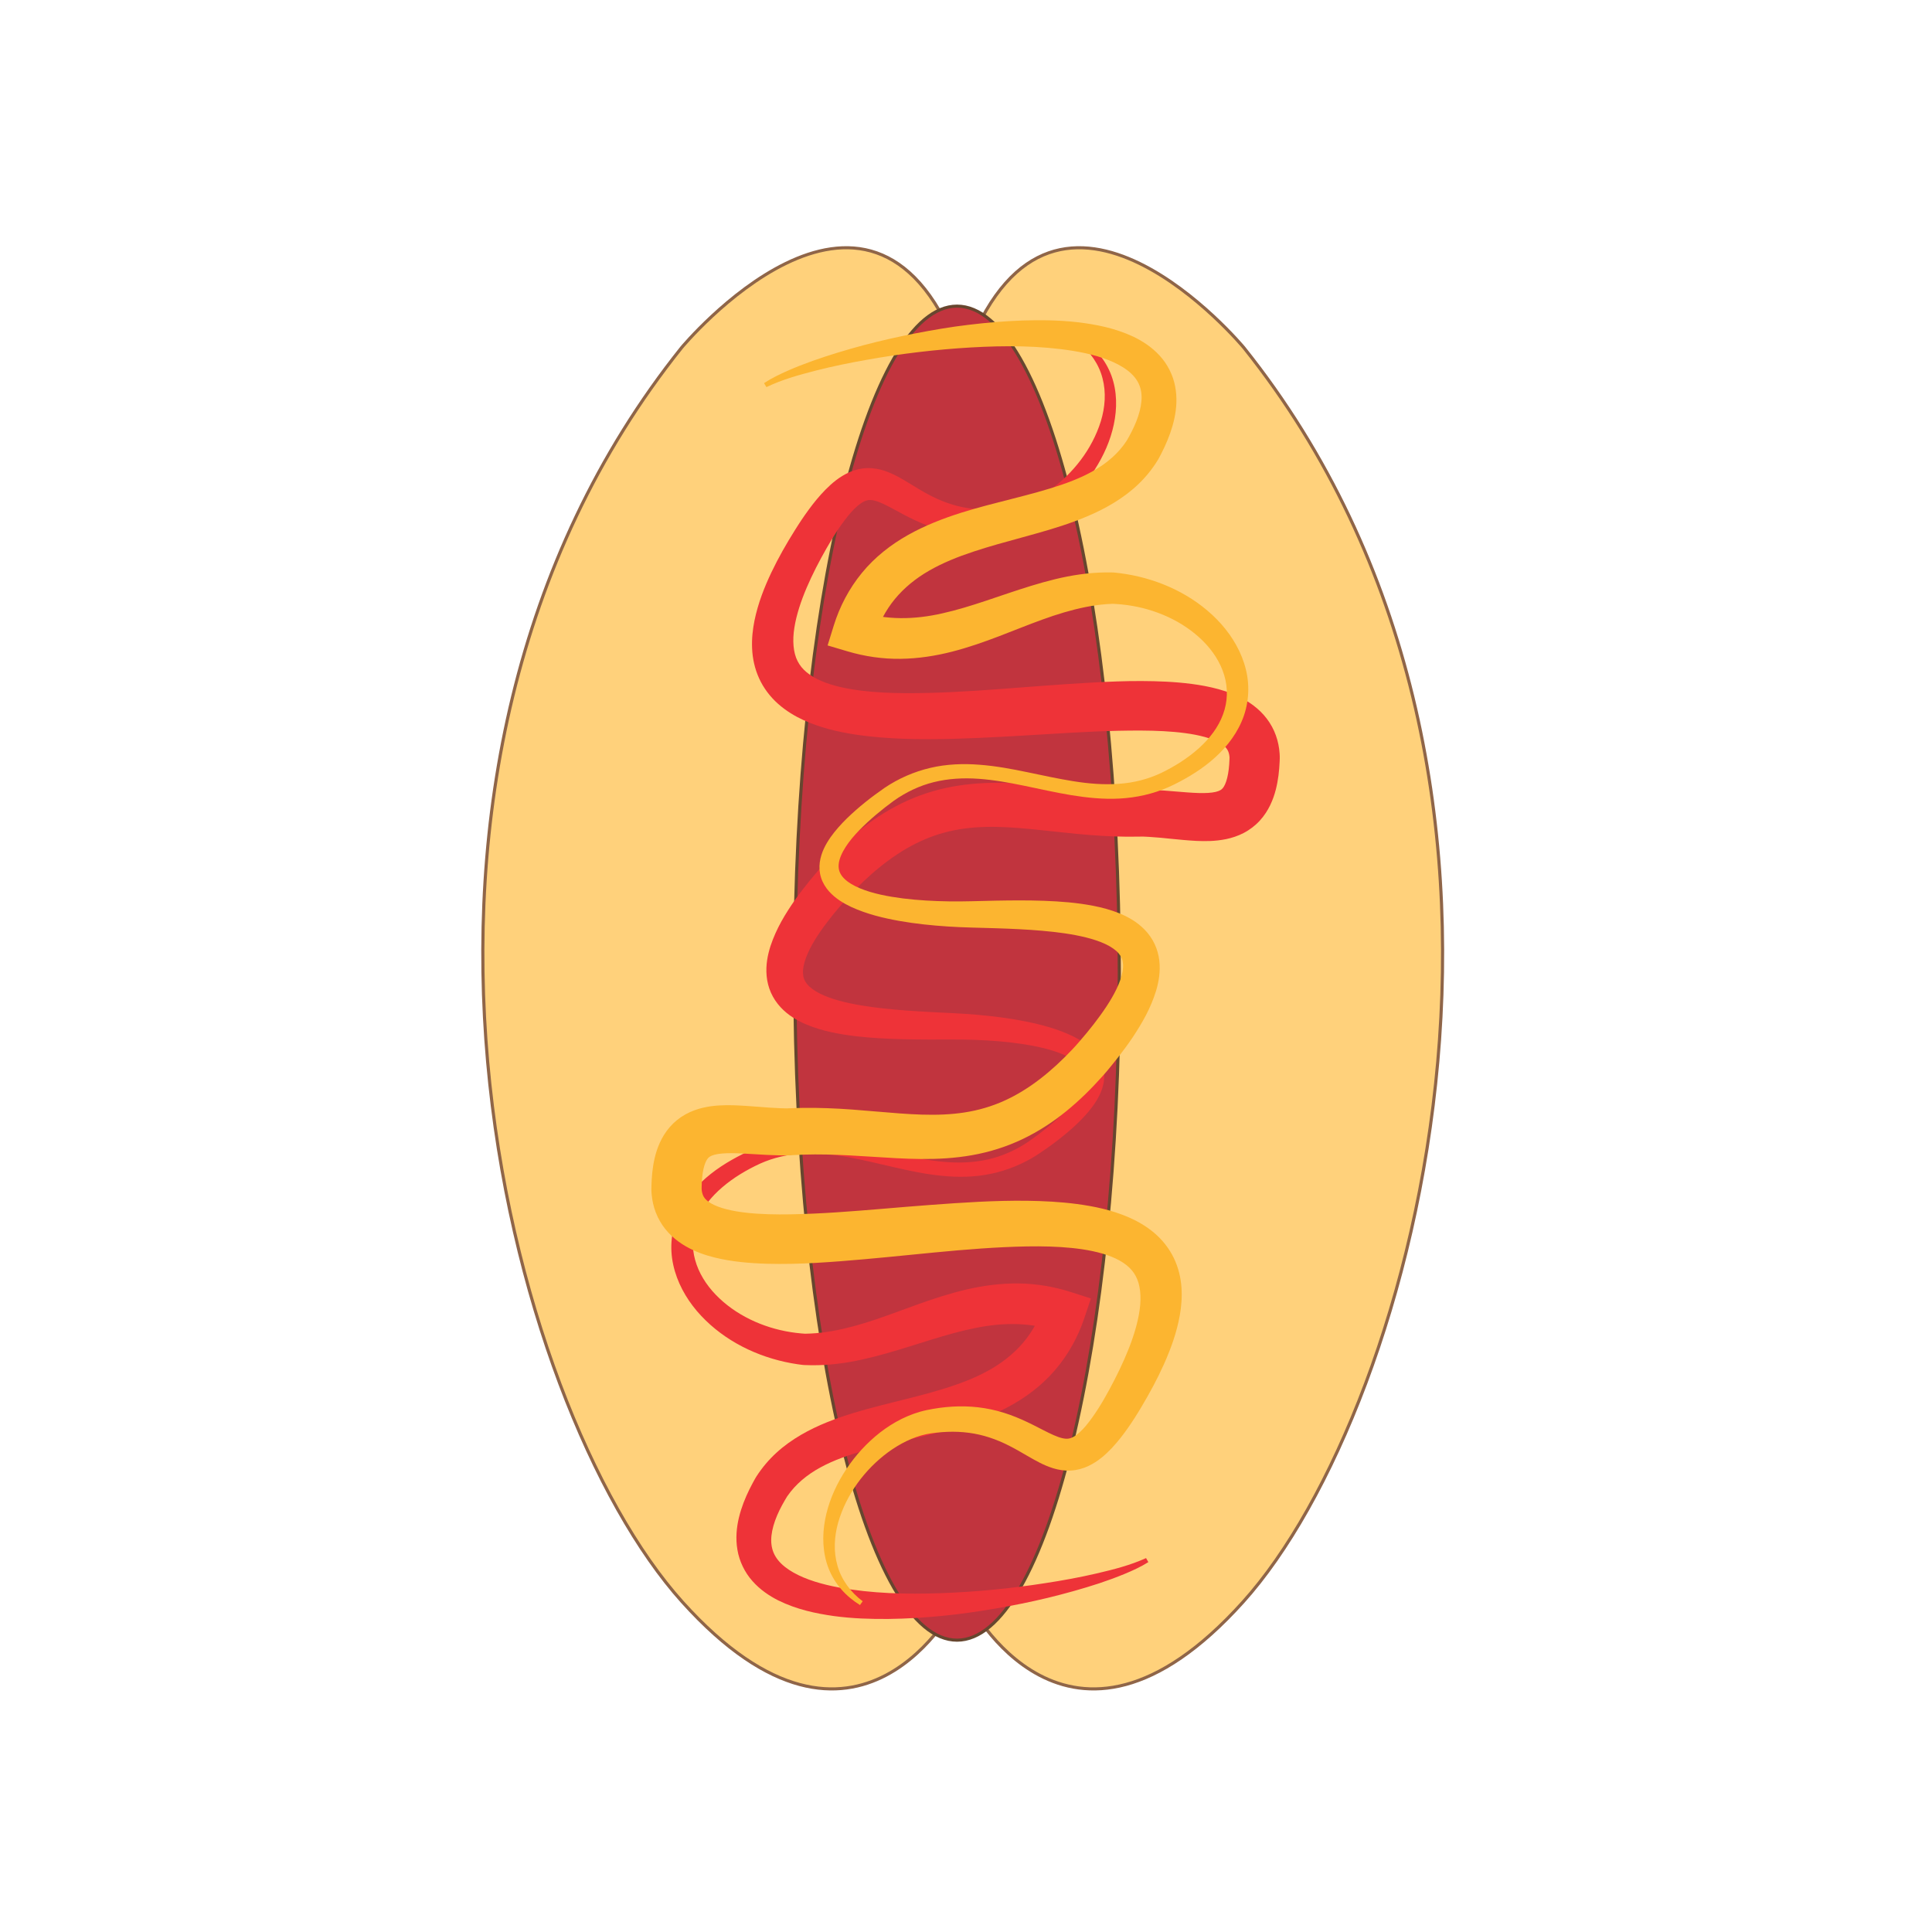 <?xml version="1.0" encoding="UTF-8" standalone="no"?>
<!-- Created with Inkscape (http://www.inkscape.org/) -->

<svg
   xmlns:dc="http://purl.org/dc/elements/1.1/"
   xmlns:cc="http://creativecommons.org/ns#"
   xmlns:rdf="http://www.w3.org/1999/02/22-rdf-syntax-ns#"
   xmlns:svg="http://www.w3.org/2000/svg"
   xmlns="http://www.w3.org/2000/svg"
   xmlns:sodipodi="http://sodipodi.sourceforge.net/DTD/sodipodi-0.dtd"
   xmlns:inkscape="http://www.inkscape.org/namespaces/inkscape"
   id="svg3205"
   version="1.1"
   inkscape:version="0.48.5 r10040"
   width="80.005"
   height="79.998"
   xml:space="preserve"
   sodipodi:docname="hot-dog.svg"><defs
     id="defs3209"><clipPath
       clipPathUnits="userSpaceOnUse"
       id="clipPath3219"><path
         d="m 0,566.93 566.93,0 L 566.93,0 0,0 0,566.93 z"
         id="path3221"
         inkscape:connector-curvature="0" /></clipPath></defs><sodipodi:namedview
     pagecolor="#ffffff"
     bordercolor="#666666"
     borderopacity="1"
     objecttolerance="10"
     gridtolerance="10"
     guidetolerance="10"
     inkscape:pageopacity="0"
     inkscape:pageshadow="2"
     inkscape:window-width="743"
     inkscape:window-height="480"
     id="namedview3207"
     showgrid="false"
     inkscape:zoom="0.94192767"
     inkscape:cx="172.13722"
     inkscape:cy="39.996337"
     inkscape:window-x="0"
     inkscape:window-y="0"
     inkscape:window-maximized="0"
     inkscape:current-layer="g3213"
     fit-margin-top="0"
     fit-margin-left="0"
     fit-margin-right="0"
     fit-margin-bottom="0" /><g
     id="g3213"
     inkscape:groupmode="layer"
     inkscape:label="hot-dog"
     transform="matrix(1.25,0,0,-1.25,-307.21,394.333)"><g
       id="g3215"
       transform="matrix(0.104,0,0,0.102,248.773,254.474)"><g
         id="g3217"
         clip-path="url(#clipPath3219)"><g
           id="g3223"
           transform="translate(279.575,485.06)"><path
             d="m 0,0 c 0,0 91.837,-197.803 0,-407.378 0,0 31.382,-63.577 87.511,0 C 143.642,-343.798 196.667,-138.93 87.74,0 87.74,0 28.257,73 0,0"
             style="fill:#ffd17b;fill-opacity:1;fill-rule:nonzero;stroke:none"
             id="path3225"
             inkscape:connector-curvature="0" /></g><g
           id="g3227"
           transform="translate(279.575,485.06)"><path
             d="m 0,0 c 0,0 91.837,-197.803 0,-407.378 0,0 31.382,-63.577 87.511,0 C 143.642,-343.798 196.667,-138.93 87.74,0 87.74,0 28.257,73 0,0 z"
             style="fill:none;stroke:#8f6548;stroke-width:1;stroke-linecap:butt;stroke-linejoin:miter;stroke-miterlimit:10;stroke-opacity:1;stroke-dasharray:none"
             id="path3229"
             inkscape:connector-curvature="0" /></g><g
           id="g3231"
           transform="translate(275.964,485.06)"><path
             d="m 0,0 c 0,0 -91.836,-197.803 0,-407.378 0,0 -31.381,-63.577 -87.511,0 -56.13,63.58 -109.156,268.448 -0.226,407.378 0,0 59.48,73 87.737,0"
             style="fill:#ffd17b;fill-opacity:1;fill-rule:nonzero;stroke:none"
             id="path3233"
             inkscape:connector-curvature="0" /></g><g
           id="g3235"
           transform="translate(275.964,485.06)"><path
             d="m 0,0 c 0,0 -91.836,-197.803 0,-407.378 0,0 -31.381,-63.577 -87.511,0 -56.13,63.58 -109.156,268.448 -0.226,407.378 0,0 59.48,73 87.737,0 z"
             style="fill:none;stroke:#8f6548;stroke-width:1;stroke-linecap:butt;stroke-linejoin:miter;stroke-miterlimit:10;stroke-opacity:1;stroke-dasharray:none"
             id="path3237"
             inkscape:connector-curvature="0" /></g><g
           id="g3239"
           transform="translate(327.652,281.896)"><path
             d="m 0,0 c 0,-119.646 -23.141,-216.64 -51.688,-216.64 -28.546,0 -51.688,96.994 -51.688,216.64 0,119.648 23.142,216.641 51.688,216.641 C -23.141,216.641 0,119.648 0,0"
             style="fill:#c1343e;fill-opacity:1;fill-rule:nonzero;stroke:none"
             id="path3241"
             inkscape:connector-curvature="0" /></g><g
           id="g3243"
           transform="translate(327.652,281.896)"><path
             d="m 0,0 c 0,-119.646 -23.141,-216.64 -51.688,-216.64 -28.546,0 -51.688,96.994 -51.688,216.64 0,119.648 23.142,216.641 51.688,216.641 C -23.141,216.641 0,119.648 0,0 z"
             style="fill:none;stroke:#67462f;stroke-width:1;stroke-linecap:butt;stroke-linejoin:miter;stroke-miterlimit:10;stroke-opacity:1;stroke-dasharray:none"
             id="path3245"
             inkscape:connector-curvature="0" /></g><g
           id="g3247"
           transform="translate(336.902,90.607)"><path
             d="m 0,0 c -2.43,-1.561 -5.035,-2.764 -7.656,-3.872 -2.627,-1.101 -5.291,-2.097 -7.981,-3.008 -5.384,-1.801 -10.847,-3.34 -16.351,-4.712 -5.508,-1.358 -11.073,-2.489 -16.666,-3.48 -5.598,-0.969 -11.231,-1.829 -16.912,-2.379 -5.68,-0.569 -11.398,-0.936 -17.164,-1.008 -5.766,-0.056 -11.584,0.135 -17.457,0.945 -5.858,0.847 -11.83,2.135 -17.696,5.077 -2.905,1.499 -5.804,3.488 -8.226,6.285 -2.431,2.765 -4.188,6.432 -4.783,10.138 -0.628,3.714 -0.278,7.318 0.497,10.568 0.779,3.266 1.966,6.25 3.314,9.058 0.339,0.702 0.689,1.394 1.05,2.074 l 0.547,1.014 0.279,0.501 0.141,0.25 0.035,0.063 0.204,0.33 0.071,0.111 c 0.318,0.508 0.905,1.387 1.368,2.012 0.486,0.672 0.996,1.326 1.526,1.964 2.116,2.555 4.564,4.813 7.174,6.728 5.237,3.853 10.975,6.4 16.595,8.399 5.638,2.002 11.249,3.426 16.711,4.83 5.464,1.39 10.802,2.731 15.899,4.329 5.096,1.583 9.949,3.449 14.284,5.864 4.338,2.41 8.095,5.393 11.133,8.972 3.037,3.583 5.289,7.818 6.919,12.459 l 4.237,-8.545 c -8.289,2.869 -17.131,2.981 -26.239,1.063 -9.126,-1.842 -18.423,-5.394 -28.398,-8.266 -4.99,-1.429 -10.176,-2.711 -15.577,-3.354 -2.697,-0.321 -5.44,-0.493 -8.197,-0.464 -0.69,0.009 -1.38,0.025 -2.07,0.059 l -0.635,0.036 -0.234,0.029 -0.467,0.061 -1.055,0.146 c -1.363,0.206 -2.717,0.461 -4.06,0.764 -10.713,2.43 -20.811,7.969 -27.975,16.522 -3.54,4.27 -6.316,9.358 -7.517,14.973 -1.231,5.593 -0.606,11.664 1.754,16.819 2.333,5.187 6.082,9.409 10.233,12.761 2.086,1.683 4.297,3.157 6.57,4.48 1.134,0.665 2.286,1.289 3.451,1.879 l 1.743,0.856 c 0.584,0.279 1.239,0.57 1.839,0.823 4.932,2.08 10.275,3.155 15.548,3.323 5.286,0.178 10.475,-0.52 15.503,-1.469 10.048,-1.95 19.626,-5.059 29.317,-5.977 4.827,-0.453 9.649,-0.302 14.255,0.758 4.609,1.042 8.947,3.055 12.863,5.735 3.92,2.78 7.818,5.927 11.201,9.295 1.69,1.691 3.254,3.478 4.498,5.359 1.243,1.862 2.172,3.852 2.36,5.612 0.185,1.758 -0.309,3.158 -1.518,4.52 -1.211,1.351 -3.064,2.503 -5.09,3.421 -4.107,1.842 -8.863,2.859 -13.623,3.595 -4.783,0.72 -9.672,1.103 -14.574,1.289 -2.453,0.092 -4.911,0.128 -7.37,0.12 l -7.564,-0.008 c -5.064,0.018 -10.166,0.093 -15.329,0.394 -5.166,0.317 -10.39,0.813 -15.753,1.998 -2.681,0.606 -5.404,1.389 -8.16,2.599 -2.731,1.221 -5.597,2.879 -8.034,5.581 -1.208,1.34 -2.269,2.942 -3.022,4.691 -0.761,1.747 -1.196,3.613 -1.357,5.406 -0.322,3.617 0.344,6.862 1.247,9.75 1.889,5.767 4.753,10.481 7.777,14.917 1.533,2.205 3.134,4.315 4.777,6.368 0.822,1.027 1.654,2.039 2.497,3.037 l 1.269,1.489 0.716,0.808 0.651,0.718 c 3.606,3.94 7.45,7.66 11.74,11.062 4.272,3.399 9.008,6.411 14.142,8.77 5.126,2.366 10.655,4.005 16.196,4.874 5.547,0.885 11.065,1.043 16.374,0.875 5.316,-0.169 10.449,-0.64 15.449,-1.079 5.002,-0.445 9.877,-0.855 14.68,-1.064 2.4,-0.102 4.783,-0.153 7.15,-0.133 1.184,0.009 2.363,0.036 3.539,0.08 l 0.883,0.037 0.221,0.01 0.724,0.006 0.495,-0.01 2.062,-0.069 c 5.397,-0.233 10.525,-0.904 14.932,-1.044 2.177,-0.071 4.164,0.034 5.5,0.361 0.67,0.158 1.152,0.357 1.482,0.548 0.334,0.195 0.539,0.373 0.774,0.648 0.459,0.516 1.043,1.696 1.439,3.382 0.408,1.669 0.637,3.712 0.713,5.856 l 0.023,0.812 c 0.002,0.176 0.01,-0.835 0.002,-0.294 l -0.011,0.235 -0.01,0.219 -0.01,0.063 -0.045,0.387 c -0.019,0.146 -0.045,0.285 -0.072,0.418 -0.113,0.53 -0.272,0.947 -0.477,1.324 -0.398,0.732 -1.093,1.47 -2.363,2.246 -1.254,0.762 -2.975,1.452 -4.9,1.997 -1.932,0.543 -4.061,0.954 -6.276,1.253 -4.439,0.602 -9.185,0.805 -13.988,0.832 -4.813,0.016 -9.709,-0.097 -14.639,-0.318 -9.869,-0.429 -19.867,-1.192 -29.976,-1.718 -10.113,-0.525 -20.332,-1.013 -30.777,-0.646 -5.223,0.193 -10.506,0.576 -15.882,1.419 -5.367,0.868 -10.871,2.122 -16.383,4.698 -2.742,1.301 -5.491,2.975 -7.981,5.23 -2.489,2.235 -4.654,5.116 -6.061,8.291 -1.422,3.173 -2.101,6.534 -2.231,9.7 -0.141,3.178 0.194,6.19 0.752,9.038 1.146,5.696 3.133,10.811 5.382,15.657 2.265,4.841 4.835,9.41 7.561,13.829 l 1.029,1.65 1.094,1.703 c 0.71,1.068 1.491,2.207 2.266,3.279 1.57,2.18 3.271,4.327 5.28,6.417 2.027,2.06 4.345,4.182 7.697,5.708 1.669,0.744 3.64,1.255 5.621,1.301 1.983,0.063 3.86,-0.319 5.457,-0.851 3.204,-1.103 5.519,-2.609 7.717,-3.939 2.177,-1.354 4.187,-2.628 6.226,-3.736 4.054,-2.218 8.224,-3.771 12.684,-4.474 2.223,-0.355 4.501,-0.503 6.807,-0.47 1.152,0.015 2.31,0.08 3.472,0.182 1.158,0.107 2.381,0.237 3.33,0.433 4.276,0.83 8.469,2.882 12.256,5.563 7.559,5.414 13.682,13.446 16.451,22.498 1.356,4.519 1.727,9.367 0.547,13.931 -1.127,4.577 -3.951,8.718 -7.771,11.789 l 0.888,1.209 c 2.149,-1.427 4.135,-3.16 5.805,-5.204 1.67,-2.043 3.008,-4.394 3.914,-6.915 1.815,-5.07 1.838,-10.645 0.754,-15.839 -1.078,-5.228 -3.246,-10.158 -6.068,-14.646 -2.836,-4.488 -6.352,-8.568 -10.508,-12.021 -4.154,-3.437 -9.02,-6.247 -14.547,-7.725 -1.494,-0.396 -2.766,-0.6 -4.098,-0.814 -1.332,-0.203 -2.675,-0.365 -4.033,-0.47 -2.711,-0.213 -5.474,-0.217 -8.238,0.044 -2.762,0.256 -5.524,0.779 -8.203,1.557 -2.677,0.785 -5.263,1.825 -7.704,2.996 -2.443,1.165 -4.75,2.469 -6.906,3.655 -2.141,1.179 -4.196,2.243 -5.797,2.662 -0.798,0.211 -1.434,0.266 -1.965,0.205 -0.533,-0.057 -1.031,-0.215 -1.64,-0.529 -1.212,-0.625 -2.696,-1.947 -4.075,-3.551 -2.762,-3.252 -5.397,-7.381 -7.694,-11.524 -2.377,-4.235 -4.558,-8.539 -6.373,-12.882 -1.807,-4.332 -3.251,-8.744 -3.903,-12.946 -0.66,-4.203 -0.376,-8.079 1.002,-10.832 0.687,-1.396 1.633,-2.597 2.914,-3.68 1.274,-1.081 2.876,-2.029 4.695,-2.821 3.655,-1.589 8.066,-2.546 12.622,-3.124 4.574,-0.579 9.34,-0.794 14.159,-0.825 9.653,-0.041 19.525,0.54 29.462,1.286 9.945,0.759 19.98,1.601 30.183,2.171 5.106,0.272 10.254,0.502 15.49,0.48 5.241,-0.024 10.559,-0.215 16.082,-0.946 2.762,-0.371 5.582,-0.887 8.491,-1.698 2.902,-0.818 5.922,-1.937 8.961,-3.8 1.511,-0.936 3.023,-2.073 4.425,-3.472 1.399,-1.396 2.67,-3.068 3.647,-4.907 0.984,-1.837 1.66,-3.817 2.043,-5.748 0.094,-0.483 0.174,-0.964 0.238,-1.44 0.059,-0.485 0.109,-0.914 0.147,-1.487 l 0.037,-0.658 0.008,-0.236 c 10e-4,0.384 0.011,-0.783 0.005,-0.764 l -0.037,-1.071 c -0.134,-2.872 -0.427,-5.853 -1.226,-9.064 -0.403,-1.604 -0.959,-3.271 -1.762,-4.979 -0.803,-1.701 -1.885,-3.458 -3.326,-5.061 -1.432,-1.605 -3.231,-3.006 -5.112,-3.998 -1.88,-1.004 -3.798,-1.623 -5.58,-2.004 -3.584,-0.746 -6.668,-0.705 -9.502,-0.589 -5.634,0.303 -10.474,1.048 -15.115,1.311 l -1.701,0.088 -0.449,0.016 c -0.522,0.001 0.449,0.009 0.256,0.004 l -0.252,-0.007 -1,-0.024 c -1.336,-0.028 -2.668,-0.035 -3.996,-0.023 -2.657,0.024 -5.297,0.127 -7.912,0.284 -10.473,0.608 -20.502,2.26 -29.95,2.772 -4.724,0.255 -9.3,0.2 -13.697,-0.402 -4.399,-0.595 -8.62,-1.747 -12.662,-3.5 -8.078,-3.485 -15.445,-9.337 -22.012,-16.126 l -1.184,-1.246 -1.214,-1.345 c -0.804,-0.899 -1.594,-1.805 -2.368,-2.719 -1.548,-1.826 -3.038,-3.679 -4.428,-5.562 -2.782,-3.734 -5.283,-7.659 -6.666,-11.418 -0.685,-1.862 -1.042,-3.646 -0.973,-5.055 0.068,-1.424 0.438,-2.455 1.319,-3.566 0.881,-1.095 2.348,-2.199 4.148,-3.106 1.801,-0.915 3.888,-1.663 6.078,-2.276 4.398,-1.226 9.181,-1.963 14.019,-2.51 4.85,-0.54 9.793,-0.876 14.771,-1.154 l 7.502,-0.386 c 2.564,-0.126 5.127,-0.3 7.688,-0.527 5.123,-0.458 10.244,-1.118 15.355,-2.153 5.106,-1.058 10.219,-2.412 15.215,-4.873 2.473,-1.268 4.982,-2.837 7.055,-5.319 1.019,-1.241 1.892,-2.745 2.367,-4.42 0.492,-1.668 0.545,-3.441 0.293,-5.049 -0.535,-3.243 -2.039,-5.821 -3.641,-8.064 -1.639,-2.24 -3.469,-4.187 -5.367,-6.007 -3.842,-3.619 -7.875,-6.702 -12.223,-9.623 -4.435,-2.894 -9.449,-5.011 -14.66,-6.121 -5.215,-1.132 -10.568,-1.196 -15.727,-0.659 -5.176,0.517 -10.194,1.6 -15.112,2.76 -4.921,1.157 -9.768,2.368 -14.609,3.27 -4.835,0.911 -9.692,1.421 -14.457,1.18 -4.763,-0.22 -9.412,-1.3 -13.688,-3.261 -4.297,-2.02 -8.506,-4.58 -12.021,-7.663 -3.536,-3.07 -6.446,-6.759 -8.012,-10.873 -1.601,-4.094 -1.802,-8.538 -0.663,-12.716 1.112,-4.191 3.5,-8.073 6.578,-11.332 6.198,-6.555 14.921,-10.696 23.864,-12.141 1.122,-0.182 2.249,-0.323 3.38,-0.425 l 0.817,-0.063 0.47,-0.031 0.235,-0.017 c -0.681,0.043 -0.067,0.015 -0.164,0.024 0.566,0.007 1.132,0.03 1.699,0.057 2.265,0.114 4.537,0.394 6.809,0.806 4.546,0.824 9.103,2.133 13.695,3.711 9.188,3.137 18.555,7.288 29.087,9.791 5.251,1.245 10.804,2.016 16.471,1.955 5.665,-0.044 11.391,-1.032 16.776,-2.794 l 6.365,-2.082 -2.129,-6.463 c -1.97,-5.987 -5.101,-11.828 -9.326,-16.828 -4.207,-5.023 -9.49,-9.016 -14.992,-11.993 -5.518,-2.996 -11.244,-5.084 -16.879,-6.777 -5.646,-1.679 -11.237,-2.95 -16.677,-4.236 -5.438,-1.278 -10.737,-2.575 -15.737,-4.186 -4.987,-1.62 -9.661,-3.621 -13.56,-6.341 -1.948,-1.361 -3.704,-2.887 -5.236,-4.601 -0.383,-0.429 -0.752,-0.869 -1.105,-1.322 -0.385,-0.494 -0.594,-0.773 -1.048,-1.436 l -0.075,-0.108 c 0.325,0.518 0.072,0.114 0.137,0.217 l -0.032,-0.052 -0.124,-0.205 -0.248,-0.409 -0.481,-0.824 c -0.316,-0.549 -0.62,-1.1 -0.91,-1.653 -2.33,-4.392 -3.802,-9.05 -3.332,-12.76 0.225,-1.854 0.896,-3.481 2.09,-5.007 1.187,-1.521 2.914,-2.896 4.94,-4.057 4.08,-2.342 9.164,-3.823 14.351,-4.814 10.463,-1.976 21.569,-2.267 32.589,-1.862 11.048,0.409 22.142,1.495 33.136,3.242 5.502,0.851 10.982,1.869 16.398,3.147 5.401,1.281 10.834,2.685 15.813,5.002 L 0,0 z"
             style="fill:#ee3338;fill-opacity:1;fill-rule:nonzero;stroke:none"
             id="path3249"
             inkscape:connector-curvature="0" /></g><g
           id="g3251"
           transform="translate(214.481,473.522)"><path
             d="m 0,0 c 2.395,1.616 4.972,2.878 7.566,4.045 2.601,1.162 5.242,2.218 7.91,3.19 5.342,1.924 10.767,3.587 16.239,5.085 5.476,1.484 11.011,2.742 16.582,3.861 5.574,1.096 11.185,2.085 16.853,2.765 5.665,0.698 11.372,1.195 17.136,1.399 5.762,0.188 11.584,0.131 17.473,-0.545 5.877,-0.713 11.877,-1.863 17.808,-4.671 2.938,-1.43 5.881,-3.353 8.368,-6.094 2.492,-2.709 4.334,-6.335 5.013,-10.026 0.713,-3.699 0.446,-7.309 -0.256,-10.576 -0.703,-3.284 -1.822,-6.293 -3.105,-9.132 -0.322,-0.71 -0.656,-1.409 -1.002,-2.097 l -0.525,-1.027 -0.268,-0.507 -0.135,-0.253 -0.033,-0.063 c -0.084,-0.143 0.141,0.229 -0.195,-0.335 l -0.069,-0.112 c -0.306,-0.516 -0.875,-1.408 -1.322,-2.044 -0.471,-0.682 -0.965,-1.348 -1.48,-1.998 -2.057,-2.603 -4.454,-4.916 -7.02,-6.89 -5.146,-3.972 -10.824,-6.649 -16.396,-8.777 -5.59,-2.13 -11.168,-3.683 -16.596,-5.211 -5.432,-1.515 -10.736,-2.978 -15.796,-4.692 -5.058,-1.699 -9.867,-3.676 -14.146,-6.19 -4.281,-2.508 -7.971,-5.576 -10.923,-9.224 -2.956,-3.651 -5.11,-7.937 -6.635,-12.612 l -4.431,8.445 c 8.355,-2.678 17.196,-2.588 26.257,-0.463 9.082,2.052 18.295,5.815 28.203,8.915 4.955,1.542 10.112,2.942 15.496,3.708 2.688,0.383 5.426,0.617 8.184,0.651 0.689,0.007 1.381,0.007 2.07,-0.011 l 0.635,-0.022 0.234,-0.025 0.469,-0.049 1.059,-0.123 c 1.367,-0.174 2.726,-0.398 4.076,-0.67 10.767,-2.184 20.988,-7.491 28.346,-15.877 3.636,-4.189 6.529,-9.212 7.857,-14.798 1.357,-5.564 0.873,-11.648 -1.369,-16.856 -2.215,-5.238 -5.865,-9.544 -9.94,-12.99 -2.046,-1.73 -4.222,-3.255 -6.464,-4.628 -1.12,-0.691 -2.256,-1.342 -3.409,-1.958 l -1.722,-0.896 c -0.578,-0.292 -1.227,-0.599 -1.821,-0.865 -4.882,-2.193 -10.199,-3.388 -15.466,-3.676 -5.282,-0.3 -10.485,0.279 -15.534,1.113 -10.089,1.719 -19.736,4.608 -29.445,5.304 -4.836,0.342 -9.654,0.08 -14.234,-1.085 -4.585,-1.149 -8.874,-3.26 -12.728,-6.03 -3.855,-2.869 -7.682,-6.105 -10.985,-9.55 -1.65,-1.729 -3.175,-3.551 -4.374,-5.459 -1.199,-1.891 -2.082,-3.902 -2.229,-5.665 -0.144,-1.762 0.382,-3.15 1.622,-4.484 1.243,-1.323 3.122,-2.433 5.17,-3.304 4.147,-1.747 8.926,-2.654 13.7,-3.282 4.8,-0.609 9.696,-0.88 14.601,-0.954 2.454,-0.036 4.912,-0.015 7.37,0.049 l 7.562,0.182 c 5.064,0.097 10.166,0.138 15.334,-0.045 5.172,-0.198 10.406,-0.574 15.795,-1.638 2.693,-0.544 5.435,-1.264 8.218,-2.411 2.758,-1.159 5.66,-2.752 8.159,-5.399 1.238,-1.312 2.335,-2.89 3.126,-4.622 0.799,-1.729 1.278,-3.584 1.479,-5.372 0.402,-3.609 -0.189,-6.867 -1.025,-9.775 -1.758,-5.808 -4.512,-10.588 -7.434,-15.092 -1.482,-2.238 -3.035,-4.384 -4.631,-6.475 -0.797,-1.045 -1.607,-2.076 -2.426,-3.093 l -1.234,-1.517 -0.697,-0.825 -0.635,-0.733 c -3.516,-4.022 -7.275,-7.827 -11.486,-11.326 -4.194,-3.496 -8.86,-6.614 -13.938,-9.091 -5.07,-2.481 -10.562,-4.245 -16.081,-5.241 -5.526,-1.01 -11.038,-1.295 -16.349,-1.247 -5.318,0.047 -10.461,0.4 -15.47,0.725 -5.01,0.33 -9.893,0.628 -14.699,0.727 -2.402,0.047 -4.786,0.043 -7.152,-0.031 -1.183,-0.038 -2.362,-0.09 -3.537,-0.163 l -0.88,-0.056 -0.22,-0.015 -0.727,-0.022 -0.494,-0.002 -2.063,0.022 c -5.401,0.11 -10.545,0.664 -14.952,0.702 -2.178,0.022 -4.161,-0.129 -5.488,-0.486 -0.666,-0.173 -1.143,-0.383 -1.469,-0.581 -0.329,-0.203 -0.529,-0.386 -0.757,-0.667 -0.447,-0.526 -1.005,-1.721 -1.363,-3.415 -0.37,-1.68 -0.55,-3.728 -0.578,-5.873 l -0.005,-0.812 c 0.002,-0.175 -0.029,0.834 -0.007,0.294 l 0.015,-0.235 0.016,-0.217 0.011,-0.062 0.053,-0.387 c 0.024,-0.146 0.053,-0.283 0.082,-0.416 0.127,-0.526 0.294,-0.94 0.508,-1.312 0.415,-0.722 1.126,-1.444 2.414,-2.191 1.272,-0.732 3.008,-1.383 4.946,-1.883 1.943,-0.5 4.083,-0.861 6.304,-1.11 4.452,-0.499 9.201,-0.593 14.004,-0.511 4.811,0.095 9.703,0.32 14.628,0.653 9.855,0.656 19.835,1.647 29.928,2.405 10.098,0.756 20.304,1.477 30.753,1.349 5.227,-0.073 10.518,-0.336 15.91,-1.055 5.387,-0.745 10.918,-1.872 16.489,-4.323 2.769,-1.238 5.556,-2.848 8.097,-5.046 2.539,-2.177 4.77,-5.009 6.248,-8.151 1.495,-3.14 2.25,-6.484 2.452,-9.646 0.212,-3.174 -0.053,-6.193 -0.545,-9.053 -1.016,-5.72 -2.885,-10.879 -5.024,-15.775 -2.154,-4.892 -4.619,-9.518 -7.242,-13.999 l -0.992,-1.672 -1.055,-1.728 c -0.685,-1.084 -1.441,-2.24 -2.189,-3.33 -1.52,-2.215 -3.172,-4.401 -5.133,-6.536 -1.981,-2.106 -4.248,-4.28 -7.565,-5.882 -1.65,-0.782 -3.611,-1.338 -5.589,-1.43 -1.981,-0.108 -3.868,0.232 -5.475,0.727 -3.229,1.028 -5.578,2.481 -7.805,3.761 -2.209,1.304 -4.246,2.532 -6.31,3.592 -4.104,2.125 -8.309,3.581 -12.783,4.183 -2.231,0.304 -4.512,0.399 -6.815,0.315 -1.152,-0.042 -2.309,-0.133 -3.469,-0.262 -1.154,-0.133 -2.374,-0.293 -3.318,-0.51 -4.255,-0.928 -8.401,-3.075 -12.126,-5.843 -7.432,-5.586 -13.37,-13.756 -15.931,-22.869 -1.25,-4.549 -1.51,-9.403 -0.225,-13.939 1.23,-4.55 4.15,-8.626 8.038,-11.609 l -0.861,-1.228 c -2.179,1.377 -4.206,3.063 -5.922,5.069 -1.716,2.004 -3.107,4.324 -4.071,6.824 -1.93,5.028 -2.082,10.6 -1.118,15.818 0.958,5.25 3.012,10.228 5.731,14.781 2.732,4.552 6.153,8.711 10.229,12.259 4.074,3.531 8.874,6.451 14.366,8.055 1.485,0.431 2.751,0.663 4.079,0.909 1.326,0.233 2.666,0.426 4.02,0.562 2.706,0.274 5.468,0.342 8.238,0.145 2.767,-0.194 5.541,-0.654 8.237,-1.37 2.693,-0.722 5.302,-1.703 7.771,-2.818 2.469,-1.109 4.805,-2.359 6.986,-3.496 2.168,-1.13 4.248,-2.146 5.858,-2.529 0.803,-0.193 1.439,-0.233 1.969,-0.16 0.531,0.07 1.025,0.239 1.626,0.566 1.198,0.652 2.653,2.009 3.995,3.644 2.687,3.314 5.224,7.501 7.427,11.697 2.28,4.288 4.362,8.64 6.077,13.024 1.709,4.372 3.05,8.815 3.607,13.031 0.564,4.217 0.191,8.086 -1.248,10.807 -0.719,1.38 -1.693,2.559 -2.998,3.612 -1.299,1.052 -2.92,1.962 -4.758,2.713 -3.689,1.505 -8.123,2.361 -12.689,2.835 -4.586,0.474 -9.358,0.58 -14.174,0.501 -9.653,-0.18 -19.508,-0.987 -29.425,-1.96 -9.925,-0.986 -19.938,-2.057 -30.126,-2.861 -5.097,-0.39 -10.239,-0.736 -15.476,-0.834 -5.238,-0.096 -10.559,-0.027 -16.098,0.576 -2.77,0.309 -5.602,0.759 -8.527,1.502 -2.921,0.752 -5.964,1.801 -9.045,3.593 -1.533,0.901 -3.071,2.003 -4.504,3.369 -1.431,1.362 -2.741,3.005 -3.761,4.82 -1.025,1.814 -1.746,3.779 -2.174,5.701 -0.106,0.48 -0.197,0.959 -0.271,1.434 -0.071,0.484 -0.131,0.91 -0.182,1.482 l -0.052,0.66 -0.014,0.235 c 0.009,-0.384 -0.03,0.783 -0.023,0.764 l 0.014,1.072 c 0.067,2.873 0.293,5.86 1.018,9.089 0.365,1.612 0.884,3.291 1.646,5.016 0.762,1.719 1.804,3.5 3.208,5.136 1.393,1.638 3.158,3.081 5.015,4.116 1.858,1.047 3.762,1.711 5.535,2.134 3.565,0.828 6.651,0.858 9.486,0.807 5.642,-0.174 10.496,-0.808 15.142,-0.966 l 1.704,-0.049 0.448,-0.006 c 0.523,0.012 -0.449,-0.019 -0.256,-0.01 l 0.25,0.012 1.001,0.048 c 1.334,0.059 2.665,0.096 3.994,0.114 2.656,0.037 5.298,-0.005 7.917,-0.101 10.483,-0.367 20.548,-1.789 30.005,-2.085 4.73,-0.148 9.303,0.012 13.686,0.714 4.383,0.694 8.578,1.942 12.578,3.787 7.998,3.668 15.228,9.685 21.64,16.622 l 1.155,1.272 1.181,1.373 c 0.783,0.917 1.553,1.841 2.305,2.773 1.508,1.86 2.953,3.748 4.301,5.662 2.695,3.796 5.105,7.777 6.404,11.567 0.641,1.877 0.959,3.669 0.857,5.078 -0.099,1.421 -0.494,2.445 -1.398,3.535 -0.906,1.075 -2.397,2.144 -4.217,3.01 -1.82,0.874 -3.926,1.574 -6.127,2.137 -4.426,1.126 -9.224,1.754 -14.074,2.189 -4.861,0.429 -9.811,0.652 -14.793,0.817 l -7.508,0.214 c -2.567,0.067 -5.132,0.182 -7.699,0.351 -5.131,0.34 -10.267,0.882 -15.399,1.8 -5.129,0.941 -10.271,2.177 -15.324,4.523 -2.501,1.211 -5.046,2.721 -7.175,5.154 -1.046,1.218 -1.956,2.701 -2.469,4.364 -0.53,1.656 -0.624,3.428 -0.41,5.041 0.459,3.255 1.903,5.867 3.454,8.147 1.586,2.277 3.372,4.265 5.228,6.129 3.757,3.706 7.719,6.88 11.998,9.9 4.369,2.995 9.332,5.226 14.516,6.457 5.188,1.251 10.538,1.438 15.708,1.02 5.185,-0.399 10.228,-1.366 15.172,-2.413 4.945,-1.044 9.818,-2.144 14.68,-2.934 4.853,-0.801 9.72,-1.2 14.48,-0.85 4.756,0.329 9.379,1.515 13.609,3.574 4.25,2.116 8.399,4.772 11.842,7.935 3.465,3.149 6.291,6.904 7.762,11.053 1.508,4.129 1.607,8.577 0.373,12.727 -1.207,4.164 -3.684,7.992 -6.834,11.179 -6.348,6.411 -15.162,10.351 -24.137,11.592 -1.125,0.156 -2.256,0.272 -3.388,0.347 l -0.819,0.045 -0.471,0.02 -0.234,0.011 c 0.68,-0.027 0.067,-0.012 0.164,-0.021 -0.566,-0.019 -1.131,-0.054 -1.697,-0.094 -2.262,-0.167 -4.527,-0.498 -6.789,-0.961 -4.526,-0.928 -9.051,-2.34 -13.606,-4.022 -9.115,-3.347 -18.384,-7.711 -28.856,-10.455 -5.22,-1.364 -10.754,-2.262 -16.422,-2.331 -5.664,-0.086 -11.41,0.771 -16.835,2.409 l -6.411,1.936 1.98,6.509 c 1.834,6.031 4.83,11.943 8.938,17.038 4.092,5.117 9.282,9.23 14.714,12.333 5.449,3.12 11.124,5.339 16.719,7.16 5.606,1.808 11.168,3.207 16.576,4.617 5.408,1.403 10.675,2.82 15.636,4.545 4.95,1.733 9.577,3.842 13.413,6.651 1.916,1.404 3.636,2.97 5.128,4.719 0.373,0.437 0.733,0.886 1.075,1.348 0.373,0.502 0.576,0.785 1.015,1.458 l 0.073,0.11 c -0.315,-0.525 -0.071,-0.116 -0.133,-0.22 l 0.031,0.052 0.119,0.208 0.238,0.416 0.463,0.833 c 0.303,0.557 0.594,1.115 0.871,1.674 2.229,4.444 3.594,9.134 3.039,12.832 -0.267,1.849 -0.974,3.46 -2.203,4.957 -1.222,1.495 -2.978,2.83 -5.033,3.944 -4.131,2.248 -9.248,3.612 -14.455,4.484 C 87.95,12.21 76.841,12.248 65.833,11.59 54.797,10.929 43.731,9.589 32.781,7.59 27.3,6.615 21.843,5.471 16.459,4.07 11.089,2.666 5.688,1.138 0.764,-1.291 L 0,0 z"
             style="fill:#fcb530;fill-opacity:1;fill-rule:nonzero;stroke:none"
             id="path3253"
             inkscape:connector-curvature="0" /></g></g></g></g></svg>